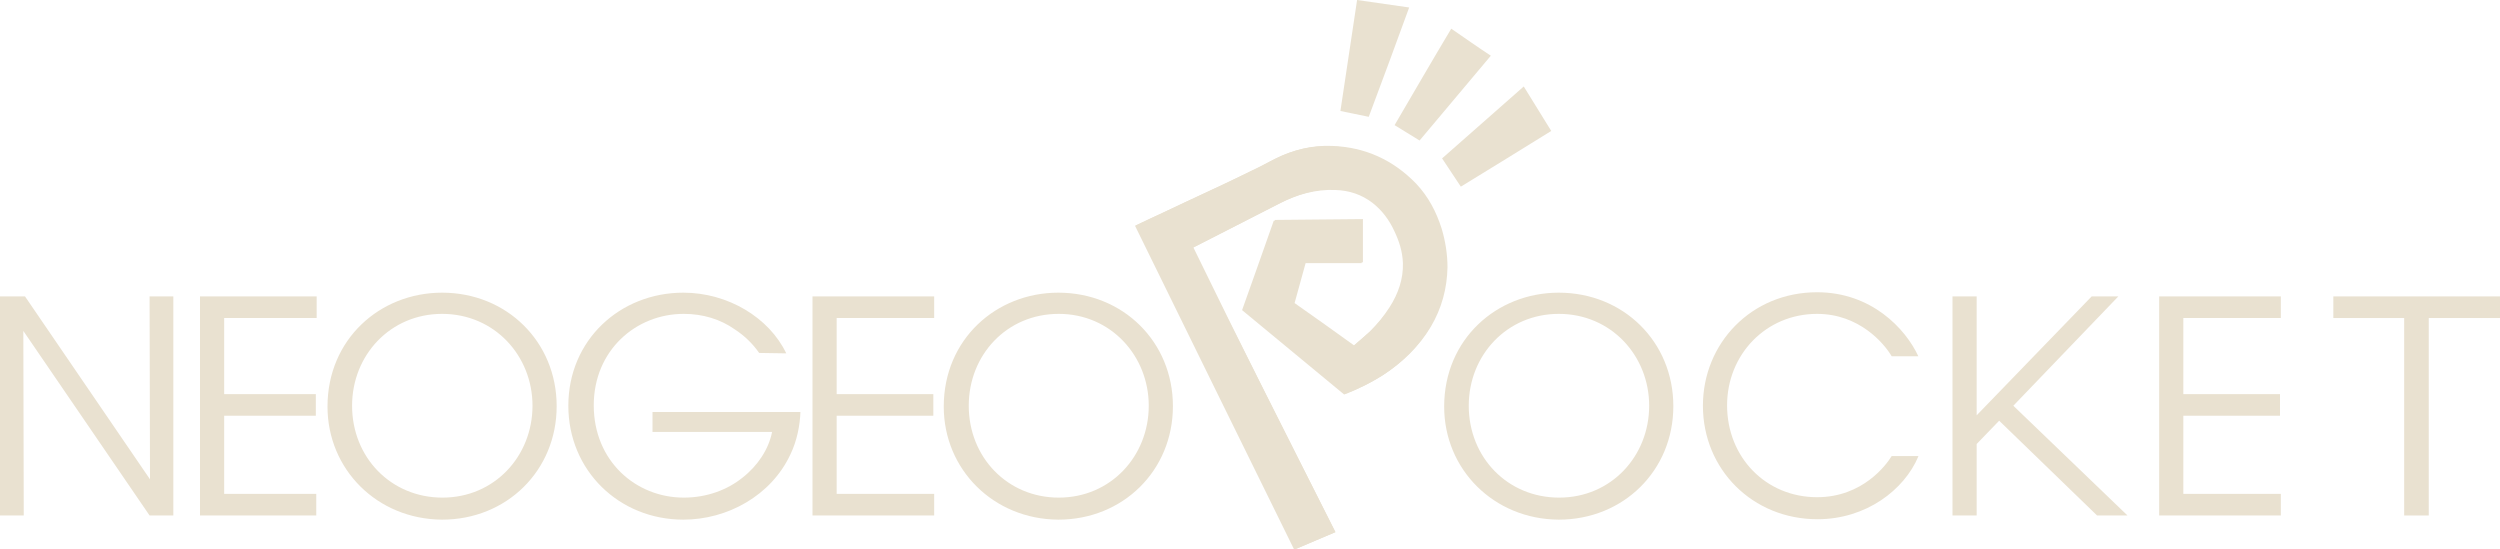 <?xml version="1.0" encoding="UTF-8" standalone="no"?>
<!-- Generator: Adobe Illustrator 26.0.3, SVG Export Plug-In . SVG Version: 6.00 Build 0)  -->

<svg
   version="1.1"
   id="Layer_1"
   x="0px"
   y="0px"
   viewBox="0 0 264 58.027"
   xml:space="preserve"
   sodipodi:docname="ngp.svg"
   width="264"
   height="58.027"
   inkscape:version="1.1.2 (b8e25be833, 2022-02-05)"
   xmlns:inkscape="http://www.inkscape.org/namespaces/inkscape"
   xmlns:sodipodi="http://sodipodi.sourceforge.net/DTD/sodipodi-0.dtd"
   xmlns="http://www.w3.org/2000/svg"
   xmlns:svg="http://www.w3.org/2000/svg"><defs
   id="defs25" /><sodipodi:namedview
   id="namedview23"
   pagecolor="#ffffff"
   bordercolor="#666666"
   borderopacity="1.0"
   inkscape:pageshadow="2"
   inkscape:pageopacity="0.0"
   inkscape:pagecheckerboard="0"
   showgrid="false"
   inkscape:zoom="0.55104167"
   inkscape:cx="959.09263"
   inkscape:cy="540.79395"
   inkscape:window-width="2560"
   inkscape:window-height="1387"
   inkscape:window-x="-8"
   inkscape:window-y="-8"
   inkscape:window-maximized="1"
   inkscape:current-layer="Layer_1" />
<style
   type="text/css"
   id="style2">
	.st0{fill:#E9E1D0;}
</style>
<g
   transform="scale(0.44,0.439)"
   id="g20"
   style="fill:#e9e1d0;fill-opacity:1">
	<path
   id="path7"
   class="st0"
   d="m 36,115.3 -0.1,-44 h 5.7 V 124 H 35.9 L 5.6,79.6 5.7,124 H 0 V 71.3 h 6 z"
   style="fill:#e9e1d0;fill-opacity:1" />
	<path
   id="path9"
   class="st0"
   d="m 48,71.3 h 28 v 5.2 H 53.8 v 18.3 h 22 v 5.2 h -22 v 18.8 H 75.9 V 124 H 48 Z"
   style="fill:#e9e1d0;fill-opacity:1" />
	<path
   id="path11"
   class="st0"
   d="m 78.6,97.8 c 0,-16.2 12.6,-27.4 27.5,-27.4 15.5,0 27.5,11.8 27.5,27.3 0,15.5 -12,27.3 -27.5,27.3 C 90.5,124.9 78.6,112.9 78.6,97.8 Z m 5.9,-0.2 c 0,12.4 9.3,22.1 21.7,22.1 12.5,0 21.6,-10 21.6,-22.1 0,-12 -9.1,-22.1 -21.7,-22.1 -12.4,0 -21.6,9.9 -21.6,22.1 z"
   style="fill:#e9e1d0;fill-opacity:1" />
	<path
   id="path13"
   class="st0"
   d="m 182.2,84.9 c -1.6,-2.3 -3.6,-4.2 -5.9,-5.7 -3.4,-2.4 -7.6,-3.7 -12.2,-3.7 -11.5,0 -21.6,8.8 -21.6,22 0,13.4 10.1,22.2 21.6,22.2 5.6,0 10.5,-1.9 14.1,-4.8 3.7,-2.9 6.3,-6.9 7.1,-11 h -28.7 v -4.8 h 35.5 c -0.1,3.1 -0.8,6.9 -2.4,10.2 -4.6,9.9 -15.1,15.7 -25.7,15.7 -15.4,0 -27.6,-11.8 -27.6,-27.4 0,-15.8 12.4,-27.2 27.6,-27.2 10.7,0 20.6,6 24.7,14.6 z"
   style="fill:#e9e1d0;fill-opacity:1" />
	<path
   id="path15"
   class="st0"
   d="m 195,71.3 h 29.2 v 5.2 H 200.8 V 94.8 H 224 v 5.2 h -23.2 v 18.8 h 23.4 V 124 H 195 Z"
   style="fill:#e9e1d0;fill-opacity:1" />
	<path
   id="path17"
   class="st0"
   d="m 226.5,97.8 c 0,-16.2 12.6,-27.4 27.5,-27.4 15.5,0 27.5,11.8 27.5,27.3 0,15.5 -12,27.3 -27.5,27.3 -15.6,-0.1 -27.5,-12.1 -27.5,-27.2 z m 6,-0.2 c 0,12.4 9.3,22.1 21.6,22.1 12.5,0 21.6,-10 21.6,-22.1 0,-12 -9.1,-22.1 -21.6,-22.1 -12.5,0 -21.6,9.9 -21.6,22.1 z"
   style="fill:#e9e1d0;fill-opacity:1" />
	<path
   id="path21"
   class="st0"
   d="m 346.6,97.8 c 0,-16.2 12.6,-27.4 27.5,-27.4 15.5,0 27.5,11.8 27.5,27.3 0,15.5 -12,27.3 -27.5,27.3 -15.6,-0.1 -27.5,-12.1 -27.5,-27.2 z m 5.9,-0.2 c 0,12.4 9.3,22.1 21.7,22.1 12.5,0 21.6,-10 21.6,-22.1 0,-12 -9.1,-22.1 -21.7,-22.1 -12.4,0 -21.6,9.9 -21.6,22.1 z"
   style="fill:#e9e1d0;fill-opacity:1" />
	<path
   id="path23"
   class="st0"
   d="m 460.4,109.8 c -3.4,8.1 -12.6,15.1 -24.2,15.1 -15.6,0 -27.5,-12 -27.5,-27.3 0,-15 11.6,-27.3 27.4,-27.3 13,0 21.2,8.7 24.3,15.4 H 454 c -1.8,-3.1 -7.8,-10.2 -17.9,-10.2 -12.3,0 -21.6,9.8 -21.6,22 0,12.5 9.3,22.1 21.6,22.1 11,0 16.7,-7.9 17.9,-9.9 h 6.4 z"
   style="fill:#e9e1d0;fill-opacity:1" />
	<path
   id="path25"
   class="st0"
   d="m 518.2,71.3 h 29.2 v 5.2 H 524 v 18.3 h 23.2 V 100 H 524 v 18.8 h 23.4 v 5.2 h -29.2 z"
   style="fill:#e9e1d0;fill-opacity:1" />
	<path
   id="path27"
   class="st0"
   d="m 577,76.5 h -17 v -5.2 h 40 v 5.2 H 582.9 V 124 H 577 Z"
   style="fill:#e9e1d0;fill-opacity:1" />
	<path
   id="path29"
   class="st0"
   d="m 503.3,124 h 7.3 L 483.2,97.6 508.4,71.3 H 502 L 474.4,99.9 V 93.1 71.3 h -5.8 V 124 h 5.8 v -17.2 l 5.4,-5.6 z"
   style="fill:#e9e1d0;fill-opacity:1" />
	<path
   id="path31"
   class="st0"
   d="M 320.5,128 C 309,105.2 297.6,82.4 286.1,59.7 c 0.1,0 0.1,-0.1 0.2,-0.1 2.9,-1.5 5.7,-2.9 8.6,-4.4 4,-2.1 8.1,-4.1 12.1,-6.2 4.2,-2.2 8.7,-3.5 13.5,-3.3 3.3,0.1 6.3,1.1 8.9,3.1 2.3,1.8 4,4.1 5.2,6.7 1.2,2.5 2,5 2.1,7.8 0.1,3.8 -1.1,7.3 -3.2,10.6 -1.4,2.2 -3,4.1 -4.8,5.9 -1.3,1.2 -2.6,2.3 -4,3.5 -4.8,-3.4 -9.6,-6.8 -14.3,-10.2 0.9,-3.3 1.8,-6.6 2.7,-9.8 4.6,0 9.2,0 13.7,0 0,-3.5 0,-6.9 0,-10.4 -7.1,0.1 -14.1,0.1 -21.1,0.2 -2.5,7.2 -5.1,14.4 -7.6,21.5 8.2,6.8 16.3,13.5 24.5,20.3 3.2,-1.2 6.3,-2.8 9.2,-4.6 4.6,-3 8.5,-6.8 11.3,-11.5 2.6,-4.4 3.9,-9.2 4,-14.4 0,-3.2 -0.4,-6.3 -1.4,-9.3 -1.2,-4 -3.2,-7.7 -6.1,-10.8 -5.5,-5.8 -12.2,-8.8 -20.2,-9.1 -4.7,-0.2 -9.2,0.9 -13.4,3 -1.9,1 -3.7,2 -5.7,2.9 -4.2,2.1 -8.5,4.1 -12.8,6.1 -3.8,1.8 -7.5,3.6 -11.3,5.3 -1.3,0.6 -2.5,1.2 -3.8,1.8 12.7,26 25.5,52 38.2,77.9 3.5,-1.5 6.6,-2.8 9.9,-4.2 z"
   style="fill:#e9e1d0;fill-opacity:1" />
	<path
   id="path33"
   class="st0"
   d="m 320.5,128 c -3.2,1.4 -6.4,2.7 -9.6,4.1 -12.7,-26 -25.5,-51.9 -38.2,-77.9 1.3,-0.6 2.5,-1.2 3.8,-1.8 3.8,-1.8 7.5,-3.6 11.3,-5.3 4.3,-2 8.5,-4 12.8,-6.1 1.9,-0.9 3.8,-2 5.7,-2.9 4.2,-2.1 8.7,-3.2 13.4,-3 8,0.3 14.7,3.4 20.2,9.1 2.9,3.1 4.8,6.7 6.1,10.8 0.9,3 1.4,6.2 1.4,9.3 -0.1,5.1 -1.4,9.9 -4,14.3 -2.8,4.7 -6.7,8.5 -11.3,11.5 -2.9,1.9 -6,3.4 -9.2,4.6 -8.2,-6.8 -16.3,-13.5 -24.5,-20.3 2.5,-7.2 5.1,-14.3 7.6,-21.5 7,-0.1 14,-0.1 21.1,-0.2 0,3.5 0,6.9 0,10.4 -4.5,0 -9.1,0 -13.7,0 -0.9,3.3 -1.8,6.5 -2.7,9.8 4.8,3.4 9.5,6.7 14.3,10.2 1.3,-1.2 2.7,-2.3 4,-3.5 1.8,-1.8 3.4,-3.7 4.8,-5.9 2.1,-3.2 3.2,-6.7 3.2,-10.6 -0.1,-2.8 -0.9,-5.3 -2.1,-7.8 -1.3,-2.6 -2.9,-4.9 -5.2,-6.7 -2.6,-2 -5.6,-3 -8.9,-3.1 -4.8,-0.2 -9.3,1.2 -13.5,3.3 -4,2.1 -8.1,4.1 -12.1,6.2 -2.9,1.5 -5.7,2.9 -8.6,4.4 -0.1,0 -0.1,0.1 -0.2,0.1 11.1,22.9 22.6,45.7 34.1,68.5 z"
   style="fill:#e9e1d0;fill-opacity:1" />
	<path
   id="path35"
   class="st0"
   d="m 328.5,28.1 c -2.3,-0.5 -4.5,-0.9 -6.8,-1.4 1.3,-8.9 2.7,-17.8 4,-26.7 4.2,0.6 8.3,1.2 12.5,1.8 -3.2,8.8 -6.4,17.5 -9.7,26.3 z"
   style="fill:#e9e1d0;fill-opacity:1" />
	<path
   id="path37"
   class="st0"
   d="m 365.7,20.8 c 2.2,3.6 4.4,7.1 6.6,10.7 -7.2,4.5 -14.4,8.9 -21.7,13.4 -1.5,-2.3 -3,-4.5 -4.5,-6.8 6.5,-5.7 13,-11.5 19.6,-17.3 z"
   style="fill:#e9e1d0;fill-opacity:1" />
	<path
   id="path39"
   class="st0"
   d="m 348.3,6.9 c 3.2,2.2 6.3,4.4 9.5,6.5 -5.7,6.8 -11.4,13.6 -17.1,20.4 -2,-1.2 -4,-2.5 -6,-3.7 4.5,-7.7 9,-15.5 13.6,-23.2 z"
   style="fill:#e9e1d0;fill-opacity:1" />
</g>
</svg>
